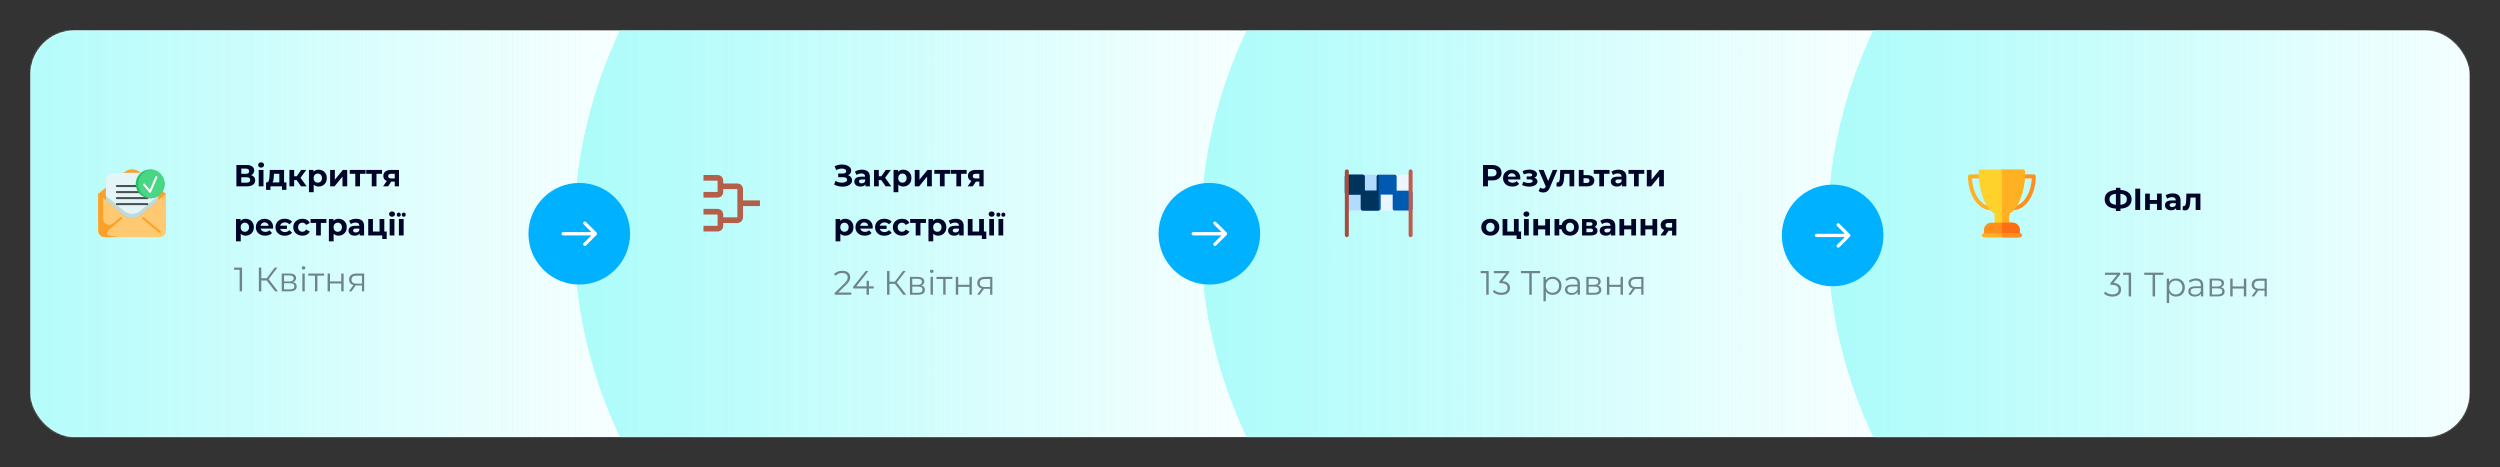 <svg width="1476" height="276" viewBox="0 0 1476 276" fill="none" xmlns="http://www.w3.org/2000/svg">
<rect x="0" y="0" width="1476" height="276" fill="#333333" stroke="none"/>
<rect x="18" y="17.999" width="1440" height="240" rx="26" fill="white"/>
<mask id="mask0" mask-type="alpha" maskUnits="userSpaceOnUse" x="18" y="17" width="1440" height="241">
<rect x="18" y="17.999" width="1440" height="240" rx="26" fill="white"/>
</mask>
<g mask="url(#mask0)">
<circle cx="248" cy="137.999" r="279" fill="url(#paint0_linear)"/>
<circle cx="248" cy="137.999" r="279" fill="url(#paint1_linear)"/>
<circle cx="248" cy="137.999" r="279" fill="url(#paint2_linear)"/>
<circle cx="618" cy="137.999" r="279" fill="url(#paint3_linear)"/>
<circle cx="618" cy="137.999" r="279" fill="url(#paint4_linear)"/>
<circle cx="618" cy="137.999" r="279" fill="url(#paint5_linear)"/>
<circle cx="988" cy="137.999" r="279" fill="url(#paint6_linear)"/>
<circle cx="988" cy="137.999" r="279" fill="url(#paint7_linear)"/>
<circle cx="988" cy="137.999" r="279" fill="url(#paint8_linear)"/>
<circle cx="1358" cy="137.999" r="279" fill="url(#paint9_linear)"/>
<circle cx="1358" cy="137.999" r="279" fill="url(#paint10_linear)"/>
<circle cx="1358" cy="137.999" r="279" fill="url(#paint11_linear)"/>
</g>
<circle cx="342" cy="137.999" r="30" fill="#00B1FF"/>
<g clip-path="url(#clip0)">
<path d="M352.214 137.309L345.965 131.059C345.583 130.678 344.965 130.678 344.584 131.059C344.202 131.441 344.202 132.059 344.584 132.44L349.166 137.023H332.476C331.937 137.023 331.5 137.46 331.5 137.999C331.5 138.538 331.937 138.976 332.476 138.976H349.166L344.584 143.558C344.203 143.939 344.203 144.557 344.584 144.939C344.775 145.129 345.025 145.225 345.274 145.225C345.524 145.225 345.774 145.129 345.965 144.939L352.214 138.69C352.595 138.308 352.595 137.69 352.214 137.309Z" fill="white"/>
</g>
<g clip-path="url(#clip1)">
<path d="M97.996 114.473V136.159C97.996 137.272 97.523 138.273 96.767 138.975C96.081 139.61 95.164 139.999 94.156 139.999H61.84C60.832 139.999 59.915 139.61 59.23 138.975C58.474 138.273 58.001 137.272 58.001 136.159V114.473H97.996Z" fill="#FEC970"/>
<path d="M97.995 114.472L82.622 101.671C79.943 99.44 76.053 99.44 73.373 101.671L58 114.472H58L62.531 118.245L73.373 127.272C76.053 129.504 79.943 129.504 82.622 127.272L93.465 118.245L97.996 114.472" fill="#FBA028"/>
<path d="M93.465 106.484V118.245L82.622 127.273C79.943 129.505 76.053 129.505 73.373 127.273L62.531 118.245V106.484C62.531 104.032 64.519 102.044 66.972 102.044H89.025C91.477 102.044 93.465 104.032 93.465 106.484Z" fill="#BFDADD"/>
<path d="M93.465 106.484V115.552L82.622 124.579C79.943 126.811 76.053 126.811 73.373 124.579L62.531 115.552V106.484C62.531 104.032 64.519 102.044 66.972 102.044H89.025C91.477 102.044 93.465 104.032 93.465 106.484Z" fill="#E4F5F7"/>
<path d="M86.976 117.57H69.019C68.681 117.57 68.407 117.295 68.407 116.957C68.407 116.62 68.681 116.345 69.019 116.345H86.976C87.314 116.345 87.588 116.62 87.588 116.957C87.588 117.295 87.314 117.57 86.976 117.57Z" fill="#4B5051"/>
<path d="M86.976 121.125H69.019C68.681 121.125 68.407 120.851 68.407 120.513C68.407 120.175 68.681 119.901 69.019 119.901H86.976C87.314 119.901 87.588 120.175 87.588 120.513C87.588 120.851 87.314 121.125 86.976 121.125Z" fill="#4B5051"/>
<path d="M86.976 110.459H69.019C68.681 110.459 68.407 110.185 68.407 109.847C68.407 109.509 68.681 109.235 69.019 109.235H86.976C87.314 109.235 87.588 109.509 87.588 109.847C87.588 110.185 87.314 110.459 86.976 110.459Z" fill="#4B5051"/>
<path d="M86.976 114.014H69.019C68.681 114.014 68.407 113.74 68.407 113.402C68.407 113.064 68.681 112.79 69.019 112.79H86.976C87.314 112.79 87.588 113.064 87.588 113.402C87.588 113.74 87.314 114.014 86.976 114.014Z" fill="#4B5051"/>
<path d="M97.179 108.57C97.179 113.281 93.36 117.1 88.65 117.1C83.939 117.1 80.12 113.281 80.12 108.57C80.12 103.859 83.939 100.04 88.65 100.04C93.36 100.04 97.179 103.859 97.179 108.57Z" fill="#26BF64"/>
<path d="M97.179 108.57C97.179 113.034 93.751 116.696 89.385 117.068C85.017 116.696 81.589 113.034 81.589 108.57C81.589 104.106 85.017 100.444 89.385 100.072C93.751 100.444 97.179 104.106 97.179 108.57Z" fill="#49D685"/>
<path d="M88.609 113.817C88.43 113.817 88.257 113.738 88.14 113.599L84.59 109.371C84.373 109.112 84.406 108.726 84.665 108.509C84.924 108.291 85.31 108.325 85.528 108.584L88.438 112.05L91.719 104.394C91.852 104.083 92.213 103.939 92.523 104.072C92.834 104.205 92.978 104.565 92.844 104.876L89.171 113.446C89.088 113.642 88.909 113.78 88.698 113.811C88.668 113.815 88.638 113.817 88.609 113.817Z" fill="white"/>
<path d="M94.268 137.507C94.13 137.507 93.991 137.461 93.876 137.365L84.115 129.238C83.855 129.022 83.82 128.635 84.036 128.376C84.252 128.116 84.638 128.081 84.898 128.297L94.66 136.424C94.92 136.641 94.955 137.026 94.739 137.286C94.618 137.432 94.443 137.507 94.268 137.507Z" fill="#FBA028"/>
<path d="M71.862 129.254L63.84 136.106C62.735 137.05 63.229 138.855 64.661 139.104C66.965 139.504 69.657 139.954 70.381 139.999H61.84C60.832 139.999 59.915 139.611 59.23 138.975C58.474 138.274 58.001 137.272 58.001 136.16V114.473H60.899V129.256C60.927 132.244 64.43 133.848 66.727 131.936L71.098 128.297C71.362 128.077 71.758 128.117 71.972 128.391C72.179 128.654 72.119 129.04 71.862 129.254Z" fill="#FBA028"/>
</g>
<path d="M148.296 103.429C149.064 103.657 149.652 104.029 150.06 104.545C150.468 105.061 150.672 105.697 150.672 106.453C150.672 107.569 150.246 108.439 149.394 109.063C148.554 109.687 147.348 109.999 145.776 109.999H139.566V97.399H145.434C146.898 97.399 148.038 97.681 148.854 98.245C149.67 98.809 150.078 99.613 150.078 100.657C150.078 101.281 149.922 101.833 149.61 102.313C149.298 102.781 148.86 103.153 148.296 103.429ZM142.464 102.619H145.182C145.818 102.619 146.298 102.493 146.622 102.241C146.946 101.977 147.108 101.593 147.108 101.089C147.108 100.597 146.94 100.219 146.604 99.955C146.28 99.691 145.806 99.559 145.182 99.559H142.464V102.619ZM145.668 107.839C147.036 107.839 147.72 107.299 147.72 106.219C147.72 105.175 147.036 104.653 145.668 104.653H142.464V107.839H145.668ZM152.744 100.315H155.552V109.999H152.744V100.315ZM154.148 98.965C153.632 98.965 153.212 98.815 152.888 98.515C152.564 98.215 152.402 97.843 152.402 97.399C152.402 96.955 152.564 96.583 152.888 96.283C153.212 95.983 153.632 95.833 154.148 95.833C154.664 95.833 155.084 95.977 155.408 96.265C155.732 96.553 155.894 96.913 155.894 97.345C155.894 97.813 155.732 98.203 155.408 98.515C155.084 98.815 154.664 98.965 154.148 98.965ZM169.1 107.695V112.087H166.49V109.999H159.686V112.087H157.076V107.695H157.472C158.072 107.683 158.486 107.329 158.714 106.633C158.942 105.937 159.086 104.947 159.146 103.663L159.272 100.315H167.714V107.695H169.1ZM161.684 103.861C161.648 104.845 161.57 105.649 161.45 106.273C161.342 106.897 161.132 107.371 160.82 107.695H164.906V102.619H161.738L161.684 103.861ZM175.134 106.327H173.676V109.999H170.868V100.315H173.676V104.077H175.188L177.816 100.315H180.804L177.42 104.959L181.038 109.999H177.726L175.134 106.327ZM188.122 100.171C189.022 100.171 189.838 100.381 190.57 100.801C191.314 101.209 191.896 101.791 192.316 102.547C192.736 103.291 192.946 104.161 192.946 105.157C192.946 106.153 192.736 107.029 192.316 107.785C191.896 108.529 191.314 109.111 190.57 109.531C189.838 109.939 189.022 110.143 188.122 110.143C186.886 110.143 185.914 109.753 185.206 108.973V113.491H182.398V100.315H185.08V101.431C185.776 100.591 186.79 100.171 188.122 100.171ZM187.636 107.839C188.356 107.839 188.944 107.599 189.4 107.119C189.868 106.627 190.102 105.973 190.102 105.157C190.102 104.341 189.868 103.693 189.4 103.213C188.944 102.721 188.356 102.475 187.636 102.475C186.916 102.475 186.322 102.721 185.854 103.213C185.398 103.693 185.17 104.341 185.17 105.157C185.17 105.973 185.398 106.627 185.854 107.119C186.322 107.599 186.916 107.839 187.636 107.839ZM194.914 100.315H197.704V106.075L202.42 100.315H204.994V109.999H202.204V104.239L197.506 109.999H194.914V100.315ZM215.83 102.619H212.554V109.999H209.764V102.619H206.488V100.315H215.83V102.619ZM225.55 102.619H222.274V109.999H219.484V102.619H216.208V100.315H225.55V102.619ZM235.563 100.315V109.999H233.061V107.227H230.991L229.155 109.999H226.167L228.381 106.831C227.709 106.567 227.193 106.189 226.833 105.697C226.485 105.193 226.311 104.587 226.311 103.879C226.311 102.739 226.719 101.863 227.535 101.251C228.363 100.627 229.497 100.315 230.937 100.315H235.563ZM230.991 102.601C230.391 102.601 229.935 102.709 229.623 102.925C229.323 103.141 229.173 103.489 229.173 103.969C229.173 104.449 229.317 104.803 229.605 105.031C229.905 105.247 230.355 105.355 230.955 105.355H233.061V102.601H230.991ZM145.056 129.171C145.956 129.171 146.772 129.381 147.504 129.801C148.248 130.209 148.83 130.791 149.25 131.547C149.67 132.291 149.88 133.161 149.88 134.157C149.88 135.153 149.67 136.029 149.25 136.785C148.83 137.529 148.248 138.111 147.504 138.531C146.772 138.939 145.956 139.143 145.056 139.143C143.82 139.143 142.848 138.753 142.14 137.973V142.491H139.332V129.315H142.014V130.431C142.71 129.591 143.724 129.171 145.056 129.171ZM144.57 136.839C145.29 136.839 145.878 136.599 146.334 136.119C146.802 135.627 147.036 134.973 147.036 134.157C147.036 133.341 146.802 132.693 146.334 132.213C145.878 131.721 145.29 131.475 144.57 131.475C143.85 131.475 143.256 131.721 142.788 132.213C142.332 132.693 142.104 133.341 142.104 134.157C142.104 134.973 142.332 135.627 142.788 136.119C143.256 136.599 143.85 136.839 144.57 136.839ZM161.262 134.193C161.262 134.229 161.244 134.481 161.208 134.949H153.882C154.014 135.549 154.326 136.023 154.818 136.371C155.31 136.719 155.922 136.893 156.654 136.893C157.158 136.893 157.602 136.821 157.986 136.677C158.382 136.521 158.748 136.281 159.084 135.957L160.578 137.577C159.666 138.621 158.334 139.143 156.582 139.143C155.49 139.143 154.524 138.933 153.684 138.513C152.844 138.081 152.196 137.487 151.74 136.731C151.284 135.975 151.056 135.117 151.056 134.157C151.056 133.209 151.278 132.357 151.722 131.601C152.178 130.833 152.796 130.239 153.576 129.819C154.368 129.387 155.25 129.171 156.222 129.171C157.17 129.171 158.028 129.375 158.796 129.783C159.564 130.191 160.164 130.779 160.596 131.547C161.04 132.303 161.262 133.185 161.262 134.193ZM156.24 131.295C155.604 131.295 155.07 131.475 154.638 131.835C154.206 132.195 153.942 132.687 153.846 133.311H158.616C158.52 132.699 158.256 132.213 157.824 131.853C157.392 131.481 156.864 131.295 156.24 131.295ZM168.076 139.179C167.032 139.179 166.096 138.969 165.268 138.549C164.452 138.117 163.81 137.517 163.342 136.749C162.874 135.981 162.64 135.117 162.64 134.157C162.64 133.197 162.874 132.333 163.342 131.565C163.81 130.797 164.452 130.203 165.268 129.783C166.096 129.351 167.032 129.135 168.076 129.135C169 129.135 169.834 129.291 170.578 129.603C171.334 129.903 171.958 130.341 172.45 130.917L170.848 132.429C170.116 131.673 169.228 131.295 168.184 131.295C167.488 131.295 166.888 131.469 166.384 131.817C165.88 132.165 165.538 132.639 165.358 133.239H169.426V135.165H165.394C165.586 135.741 165.928 136.197 166.42 136.533C166.912 136.869 167.5 137.037 168.184 137.037C169.216 137.037 170.104 136.653 170.848 135.885L172.45 137.379C171.958 137.967 171.334 138.417 170.578 138.729C169.834 139.029 169 139.179 168.076 139.179ZM178.552 139.143C177.52 139.143 176.59 138.933 175.762 138.513C174.946 138.081 174.304 137.487 173.836 136.731C173.38 135.975 173.152 135.117 173.152 134.157C173.152 133.197 173.38 132.339 173.836 131.583C174.304 130.827 174.946 130.239 175.762 129.819C176.59 129.387 177.52 129.171 178.552 129.171C179.572 129.171 180.46 129.387 181.216 129.819C181.984 130.239 182.542 130.845 182.89 131.637L180.712 132.807C180.208 131.919 179.482 131.475 178.534 131.475C177.802 131.475 177.196 131.715 176.716 132.195C176.236 132.675 175.996 133.329 175.996 134.157C175.996 134.985 176.236 135.639 176.716 136.119C177.196 136.599 177.802 136.839 178.534 136.839C179.494 136.839 180.22 136.395 180.712 135.507L182.89 136.695C182.542 137.463 181.984 138.063 181.216 138.495C180.46 138.927 179.572 139.143 178.552 139.143ZM192.697 131.619H189.421V138.999H186.631V131.619H183.355V129.315H192.697V131.619ZM199.9 129.171C200.8 129.171 201.616 129.381 202.348 129.801C203.092 130.209 203.674 130.791 204.094 131.547C204.514 132.291 204.724 133.161 204.724 134.157C204.724 135.153 204.514 136.029 204.094 136.785C203.674 137.529 203.092 138.111 202.348 138.531C201.616 138.939 200.8 139.143 199.9 139.143C198.664 139.143 197.692 138.753 196.984 137.973V142.491H194.176V129.315H196.858V130.431C197.554 129.591 198.568 129.171 199.9 129.171ZM199.414 136.839C200.134 136.839 200.722 136.599 201.178 136.119C201.646 135.627 201.88 134.973 201.88 134.157C201.88 133.341 201.646 132.693 201.178 132.213C200.722 131.721 200.134 131.475 199.414 131.475C198.694 131.475 198.1 131.721 197.632 132.213C197.176 132.693 196.948 133.341 196.948 134.157C196.948 134.973 197.176 135.627 197.632 136.119C198.1 136.599 198.694 136.839 199.414 136.839ZM210.296 129.171C211.796 129.171 212.948 129.531 213.752 130.251C214.556 130.959 214.958 132.033 214.958 133.473V138.999H212.33V137.793C211.802 138.693 210.818 139.143 209.378 139.143C208.634 139.143 207.986 139.017 207.434 138.765C206.894 138.513 206.48 138.165 206.192 137.721C205.904 137.277 205.76 136.773 205.76 136.209C205.76 135.309 206.096 134.601 206.768 134.085C207.452 133.569 208.502 133.311 209.918 133.311H212.15C212.15 132.699 211.964 132.231 211.592 131.907C211.22 131.571 210.662 131.403 209.918 131.403C209.402 131.403 208.892 131.487 208.388 131.655C207.896 131.811 207.476 132.027 207.128 132.303L206.12 130.341C206.648 129.969 207.278 129.681 208.01 129.477C208.754 129.273 209.516 129.171 210.296 129.171ZM210.08 137.253C210.56 137.253 210.986 137.145 211.358 136.929C211.73 136.701 211.994 136.371 212.15 135.939V134.949H210.224C209.072 134.949 208.496 135.327 208.496 136.083C208.496 136.443 208.634 136.731 208.91 136.947C209.198 137.151 209.588 137.253 210.08 137.253ZM228.305 136.695V141.123H225.695V138.999H217.397V129.315H220.187V136.695H224.093V129.315H226.901V136.695H228.305ZM230.053 129.315H232.861V138.999H230.053V129.315ZM231.457 127.965C230.941 127.965 230.521 127.815 230.197 127.515C229.873 127.215 229.711 126.843 229.711 126.399C229.711 125.955 229.873 125.583 230.197 125.283C230.521 124.983 230.941 124.833 231.457 124.833C231.973 124.833 232.393 124.977 232.717 125.265C233.041 125.553 233.203 125.913 233.203 126.345C233.203 126.813 233.041 127.203 232.717 127.515C232.393 127.815 231.973 127.965 231.457 127.965ZM235.501 129.315H238.309V138.999H235.501V129.315ZM235.429 127.965C235.093 127.965 234.811 127.851 234.583 127.623C234.367 127.395 234.259 127.101 234.259 126.741C234.259 126.381 234.367 126.087 234.583 125.859C234.811 125.631 235.093 125.517 235.429 125.517C235.765 125.517 236.047 125.631 236.275 125.859C236.503 126.087 236.617 126.381 236.617 126.741C236.617 127.101 236.503 127.395 236.275 127.623C236.047 127.851 235.765 127.965 235.429 127.965ZM238.381 127.965C238.045 127.965 237.763 127.851 237.535 127.623C237.307 127.395 237.193 127.101 237.193 126.741C237.193 126.381 237.307 126.087 237.535 125.859C237.763 125.631 238.045 125.517 238.381 125.517C238.717 125.517 238.993 125.631 239.209 125.859C239.437 126.087 239.551 126.381 239.551 126.741C239.551 127.101 239.437 127.395 239.209 127.623C238.993 127.851 238.717 127.965 238.381 127.965Z" fill="#000428"/>
<path d="M142.92 157.999V171.999H141.48V159.279H138.18V157.999H142.92ZM157.461 165.579H154.261V171.999H152.821V157.999H154.261V164.279H157.461L162.201 157.999H163.801L158.601 164.799L164.101 171.999H162.401L157.461 165.579ZM173.029 166.559C174.455 166.892 175.169 167.752 175.169 169.139C175.169 170.059 174.829 170.766 174.149 171.259C173.469 171.752 172.455 171.999 171.109 171.999H166.329V161.479H170.969C172.169 161.479 173.109 161.712 173.789 162.179C174.469 162.646 174.809 163.312 174.809 164.179C174.809 164.752 174.649 165.246 174.329 165.659C174.022 166.059 173.589 166.359 173.029 166.559ZM167.709 166.159H170.869C171.682 166.159 172.302 166.006 172.729 165.699C173.169 165.392 173.389 164.946 173.389 164.359C173.389 163.772 173.169 163.332 172.729 163.039C172.302 162.746 171.682 162.599 170.869 162.599H167.709V166.159ZM171.049 170.879C171.955 170.879 172.635 170.732 173.089 170.439C173.542 170.146 173.769 169.686 173.769 169.059C173.769 168.432 173.562 167.972 173.149 167.679C172.735 167.372 172.082 167.219 171.189 167.219H167.709V170.879H171.049ZM178.497 161.479H179.917V171.999H178.497V161.479ZM179.217 159.179C178.923 159.179 178.677 159.079 178.477 158.879C178.277 158.679 178.177 158.439 178.177 158.159C178.177 157.892 178.277 157.659 178.477 157.459C178.677 157.259 178.923 157.159 179.217 157.159C179.51 157.159 179.757 157.259 179.957 157.459C180.157 157.646 180.257 157.872 180.257 158.139C180.257 158.432 180.157 158.679 179.957 158.879C179.757 159.079 179.51 159.179 179.217 159.179ZM191.365 162.739H187.385V171.999H185.965V162.739H181.985V161.479H191.365V162.739ZM193.418 161.479H194.838V166.139H201.458V161.479H202.878V171.999H201.458V167.359H194.838V171.999H193.418V161.479ZM214.995 161.479V171.999H213.695V168.519H210.395H209.995L207.555 171.999H206.015L208.635 168.319C207.821 168.092 207.195 167.706 206.755 167.159C206.315 166.612 206.095 165.919 206.095 165.079C206.095 163.906 206.495 163.012 207.295 162.399C208.095 161.786 209.188 161.479 210.575 161.479H214.995ZM207.535 165.119C207.535 166.679 208.528 167.459 210.515 167.459H213.695V162.739H210.615C208.561 162.739 207.535 163.532 207.535 165.119Z" fill="#6F838D"/>
<path d="M500.73 103.43C501.462 103.682 502.032 104.078 502.44 104.618C502.86 105.146 503.07 105.764 503.07 106.472C503.07 107.24 502.818 107.906 502.314 108.47C501.81 109.034 501.126 109.466 500.262 109.766C499.41 110.066 498.474 110.216 497.454 110.216C496.59 110.216 495.726 110.108 494.862 109.892C494.01 109.676 493.2 109.346 492.432 108.902L493.332 106.814C493.884 107.15 494.49 107.408 495.15 107.588C495.822 107.756 496.476 107.84 497.112 107.84C497.976 107.84 498.69 107.684 499.254 107.372C499.83 107.06 500.118 106.622 500.118 106.058C500.118 105.59 499.92 105.236 499.524 104.996C499.14 104.756 498.612 104.636 497.94 104.636H494.862V102.44H497.724C498.312 102.44 498.768 102.32 499.092 102.08C499.428 101.84 499.596 101.51 499.596 101.09C499.596 100.598 499.356 100.214 498.876 99.938C498.408 99.662 497.802 99.524 497.058 99.524C496.506 99.524 495.936 99.602 495.348 99.758C494.76 99.902 494.202 100.124 493.674 100.424L492.792 98.156C494.124 97.472 495.564 97.13 497.112 97.13C498.096 97.13 499.002 97.274 499.83 97.562C500.658 97.85 501.318 98.27 501.81 98.822C502.302 99.374 502.548 100.016 502.548 100.748C502.548 101.348 502.386 101.882 502.062 102.35C501.738 102.818 501.294 103.178 500.73 103.43ZM508.925 100.172C510.425 100.172 511.577 100.532 512.381 101.252C513.185 101.96 513.587 103.034 513.587 104.474V110H510.959V108.794C510.431 109.694 509.447 110.144 508.007 110.144C507.263 110.144 506.615 110.018 506.062 109.766C505.523 109.514 505.109 109.166 504.821 108.722C504.533 108.278 504.389 107.774 504.389 107.21C504.389 106.31 504.725 105.602 505.397 105.086C506.081 104.57 507.131 104.312 508.547 104.312H510.779C510.779 103.7 510.593 103.232 510.221 102.908C509.849 102.572 509.291 102.404 508.547 102.404C508.031 102.404 507.521 102.488 507.017 102.656C506.525 102.812 506.105 103.028 505.757 103.304L504.749 101.342C505.277 100.97 505.907 100.682 506.639 100.478C507.383 100.274 508.145 100.172 508.925 100.172ZM508.709 108.254C509.189 108.254 509.615 108.146 509.987 107.93C510.359 107.702 510.623 107.372 510.779 106.94V105.95H508.853C507.701 105.95 507.125 106.328 507.125 107.084C507.125 107.444 507.263 107.732 507.539 107.948C507.827 108.152 508.217 108.254 508.709 108.254ZM520.292 106.328H518.834V110H516.026V100.316H518.834V104.078H520.346L522.974 100.316H525.962L522.578 104.96L526.196 110H522.884L520.292 106.328ZM533.281 100.172C534.181 100.172 534.997 100.382 535.729 100.802C536.473 101.21 537.055 101.792 537.475 102.548C537.895 103.292 538.105 104.162 538.105 105.158C538.105 106.154 537.895 107.03 537.475 107.786C537.055 108.53 536.473 109.112 535.729 109.532C534.997 109.94 534.181 110.144 533.281 110.144C532.045 110.144 531.073 109.754 530.365 108.974V113.492H527.557V100.316H530.239V101.432C530.935 100.592 531.949 100.172 533.281 100.172ZM532.795 107.84C533.515 107.84 534.103 107.6 534.559 107.12C535.027 106.628 535.261 105.974 535.261 105.158C535.261 104.342 535.027 103.694 534.559 103.214C534.103 102.722 533.515 102.476 532.795 102.476C532.075 102.476 531.481 102.722 531.013 103.214C530.557 103.694 530.329 104.342 530.329 105.158C530.329 105.974 530.557 106.628 531.013 107.12C531.481 107.6 532.075 107.84 532.795 107.84ZM540.073 100.316H542.863V106.076L547.579 100.316H550.153V110H547.363V104.24L542.665 110H540.073V100.316ZM560.988 102.62H557.712V110H554.922V102.62H551.646V100.316H560.988V102.62ZM570.709 102.62H567.433V110H564.643V102.62H561.367V100.316H570.709V102.62ZM580.722 100.316V110H578.22V107.228H576.15L574.314 110H571.326L573.54 106.832C572.868 106.568 572.352 106.19 571.992 105.698C571.644 105.194 571.47 104.588 571.47 103.88C571.47 102.74 571.878 101.864 572.694 101.252C573.522 100.628 574.656 100.316 576.096 100.316H580.722ZM576.15 102.602C575.55 102.602 575.094 102.71 574.782 102.926C574.482 103.142 574.332 103.49 574.332 103.97C574.332 104.45 574.476 104.804 574.764 105.032C575.064 105.248 575.514 105.356 576.114 105.356H578.22V102.602H576.15ZM499.056 129.172C499.956 129.172 500.772 129.382 501.504 129.802C502.248 130.21 502.83 130.792 503.25 131.548C503.67 132.292 503.88 133.162 503.88 134.158C503.88 135.154 503.67 136.03 503.25 136.786C502.83 137.53 502.248 138.112 501.504 138.532C500.772 138.94 499.956 139.144 499.056 139.144C497.82 139.144 496.848 138.754 496.14 137.974V142.492H493.332V129.316H496.014V130.432C496.71 129.592 497.724 129.172 499.056 129.172ZM498.57 136.84C499.29 136.84 499.878 136.6 500.334 136.12C500.802 135.628 501.036 134.974 501.036 134.158C501.036 133.342 500.802 132.694 500.334 132.214C499.878 131.722 499.29 131.476 498.57 131.476C497.85 131.476 497.256 131.722 496.788 132.214C496.332 132.694 496.104 133.342 496.104 134.158C496.104 134.974 496.332 135.628 496.788 136.12C497.256 136.6 497.85 136.84 498.57 136.84ZM515.262 134.194C515.262 134.23 515.244 134.482 515.208 134.95H507.882C508.014 135.55 508.326 136.024 508.818 136.372C509.31 136.72 509.922 136.894 510.654 136.894C511.158 136.894 511.602 136.822 511.986 136.678C512.382 136.522 512.748 136.282 513.084 135.958L514.578 137.578C513.666 138.622 512.334 139.144 510.582 139.144C509.49 139.144 508.524 138.934 507.684 138.514C506.844 138.082 506.196 137.488 505.74 136.732C505.284 135.976 505.056 135.118 505.056 134.158C505.056 133.21 505.278 132.358 505.722 131.602C506.178 130.834 506.796 130.24 507.576 129.82C508.368 129.388 509.25 129.172 510.222 129.172C511.17 129.172 512.028 129.376 512.796 129.784C513.564 130.192 514.164 130.78 514.596 131.548C515.04 132.304 515.262 133.186 515.262 134.194ZM510.24 131.296C509.604 131.296 509.07 131.476 508.638 131.836C508.206 132.196 507.942 132.688 507.846 133.312H512.616C512.52 132.7 512.256 132.214 511.824 131.854C511.392 131.482 510.864 131.296 510.24 131.296ZM522.076 139.18C521.032 139.18 520.096 138.97 519.268 138.55C518.452 138.118 517.81 137.518 517.342 136.75C516.874 135.982 516.64 135.118 516.64 134.158C516.64 133.198 516.874 132.334 517.342 131.566C517.81 130.798 518.452 130.204 519.268 129.784C520.096 129.352 521.032 129.136 522.076 129.136C523 129.136 523.834 129.292 524.578 129.604C525.334 129.904 525.958 130.342 526.45 130.918L524.848 132.43C524.116 131.674 523.228 131.296 522.184 131.296C521.488 131.296 520.888 131.47 520.384 131.818C519.88 132.166 519.538 132.64 519.358 133.24H523.426V135.166H519.394C519.586 135.742 519.928 136.198 520.42 136.534C520.912 136.87 521.5 137.038 522.184 137.038C523.216 137.038 524.104 136.654 524.848 135.886L526.45 137.38C525.958 137.968 525.334 138.418 524.578 138.73C523.834 139.03 523 139.18 522.076 139.18ZM532.552 139.144C531.52 139.144 530.59 138.934 529.762 138.514C528.946 138.082 528.304 137.488 527.836 136.732C527.38 135.976 527.152 135.118 527.152 134.158C527.152 133.198 527.38 132.34 527.836 131.584C528.304 130.828 528.946 130.24 529.762 129.82C530.59 129.388 531.52 129.172 532.552 129.172C533.572 129.172 534.46 129.388 535.216 129.82C535.984 130.24 536.542 130.846 536.89 131.638L534.712 132.808C534.208 131.92 533.482 131.476 532.534 131.476C531.802 131.476 531.196 131.716 530.716 132.196C530.236 132.676 529.996 133.33 529.996 134.158C529.996 134.986 530.236 135.64 530.716 136.12C531.196 136.6 531.802 136.84 532.534 136.84C533.494 136.84 534.22 136.396 534.712 135.508L536.89 136.696C536.542 137.464 535.984 138.064 535.216 138.496C534.46 138.928 533.572 139.144 532.552 139.144ZM546.697 131.62H543.421V139H540.631V131.62H537.355V129.316H546.697V131.62ZM553.9 129.172C554.8 129.172 555.616 129.382 556.348 129.802C557.092 130.21 557.674 130.792 558.094 131.548C558.514 132.292 558.724 133.162 558.724 134.158C558.724 135.154 558.514 136.03 558.094 136.786C557.674 137.53 557.092 138.112 556.348 138.532C555.616 138.94 554.8 139.144 553.9 139.144C552.664 139.144 551.692 138.754 550.984 137.974V142.492H548.176V129.316H550.858V130.432C551.554 129.592 552.568 129.172 553.9 129.172ZM553.414 136.84C554.134 136.84 554.722 136.6 555.178 136.12C555.646 135.628 555.88 134.974 555.88 134.158C555.88 133.342 555.646 132.694 555.178 132.214C554.722 131.722 554.134 131.476 553.414 131.476C552.694 131.476 552.1 131.722 551.632 132.214C551.176 132.694 550.948 133.342 550.948 134.158C550.948 134.974 551.176 135.628 551.632 136.12C552.1 136.6 552.694 136.84 553.414 136.84ZM564.296 129.172C565.796 129.172 566.948 129.532 567.752 130.252C568.556 130.96 568.958 132.034 568.958 133.474V139H566.33V137.794C565.802 138.694 564.818 139.144 563.378 139.144C562.634 139.144 561.986 139.018 561.434 138.766C560.894 138.514 560.48 138.166 560.192 137.722C559.904 137.278 559.76 136.774 559.76 136.21C559.76 135.31 560.096 134.602 560.768 134.086C561.452 133.57 562.502 133.312 563.918 133.312H566.15C566.15 132.7 565.964 132.232 565.592 131.908C565.22 131.572 564.662 131.404 563.918 131.404C563.402 131.404 562.892 131.488 562.388 131.656C561.896 131.812 561.476 132.028 561.128 132.304L560.12 130.342C560.648 129.97 561.278 129.682 562.01 129.478C562.754 129.274 563.516 129.172 564.296 129.172ZM564.08 137.254C564.56 137.254 564.986 137.146 565.358 136.93C565.73 136.702 565.994 136.372 566.15 135.94V134.95H564.224C563.072 134.95 562.496 135.328 562.496 136.084C562.496 136.444 562.634 136.732 562.91 136.948C563.198 137.152 563.588 137.254 564.08 137.254ZM582.305 136.696V141.124H579.695V139H571.397V129.316H574.187V136.696H578.093V129.316H580.901V136.696H582.305ZM584.053 129.316H586.861V139H584.053V129.316ZM585.457 127.966C584.941 127.966 584.521 127.816 584.197 127.516C583.873 127.216 583.711 126.844 583.711 126.4C583.711 125.956 583.873 125.584 584.197 125.284C584.521 124.984 584.941 124.834 585.457 124.834C585.973 124.834 586.393 124.978 586.717 125.266C587.041 125.554 587.203 125.914 587.203 126.346C587.203 126.814 587.041 127.204 586.717 127.516C586.393 127.816 585.973 127.966 585.457 127.966ZM589.501 129.316H592.309V139H589.501V129.316ZM589.429 127.966C589.093 127.966 588.811 127.852 588.583 127.624C588.367 127.396 588.259 127.102 588.259 126.742C588.259 126.382 588.367 126.088 588.583 125.86C588.811 125.632 589.093 125.518 589.429 125.518C589.765 125.518 590.047 125.632 590.275 125.86C590.503 126.088 590.617 126.382 590.617 126.742C590.617 127.102 590.503 127.396 590.275 127.624C590.047 127.852 589.765 127.966 589.429 127.966ZM592.381 127.966C592.045 127.966 591.763 127.852 591.535 127.624C591.307 127.396 591.193 127.102 591.193 126.742C591.193 126.382 591.307 126.088 591.535 125.86C591.763 125.632 592.045 125.518 592.381 125.518C592.717 125.518 592.993 125.632 593.209 125.86C593.437 126.088 593.551 126.382 593.551 126.742C593.551 127.102 593.437 127.396 593.209 127.624C592.993 127.852 592.717 127.966 592.381 127.966Z" fill="#000428"/>
<path d="M502.6 172.719V173.999H492.78V172.979L498.6 167.279C499.333 166.559 499.827 165.939 500.08 165.419C500.347 164.886 500.48 164.352 500.48 163.819C500.48 162.992 500.193 162.352 499.62 161.899C499.06 161.432 498.253 161.199 497.2 161.199C495.56 161.199 494.287 161.719 493.38 162.759L492.36 161.879C492.907 161.239 493.6 160.746 494.44 160.399C495.293 160.052 496.253 159.879 497.32 159.879C498.747 159.879 499.873 160.219 500.7 160.899C501.54 161.566 501.96 162.486 501.96 163.659C501.96 164.379 501.8 165.072 501.48 165.739C501.16 166.406 500.553 167.172 499.66 168.039L494.9 172.719H502.6ZM515.838 170.319H513.038V173.999H511.598V170.319H503.698V169.279L511.118 159.999H512.718L505.558 169.039H511.638V165.799H513.038V169.039H515.838V170.319ZM528.355 167.579H525.155V173.999H523.715V159.999H525.155V166.279H528.355L533.095 159.999H534.695L529.495 166.799L534.995 173.999H533.295L528.355 167.579ZM543.923 168.559C545.35 168.892 546.063 169.752 546.063 171.139C546.063 172.059 545.723 172.766 545.043 173.259C544.363 173.752 543.35 173.999 542.003 173.999H537.223V163.479H541.863C543.063 163.479 544.003 163.712 544.683 164.179C545.363 164.646 545.703 165.312 545.703 166.179C545.703 166.752 545.543 167.246 545.223 167.659C544.916 168.059 544.483 168.359 543.923 168.559ZM538.603 168.159H541.763C542.576 168.159 543.196 168.006 543.623 167.699C544.063 167.392 544.283 166.946 544.283 166.359C544.283 165.772 544.063 165.332 543.623 165.039C543.196 164.746 542.576 164.599 541.763 164.599H538.603V168.159ZM541.943 172.879C542.85 172.879 543.53 172.732 543.983 172.439C544.436 172.146 544.663 171.686 544.663 171.059C544.663 170.432 544.456 169.972 544.043 169.679C543.63 169.372 542.976 169.219 542.083 169.219H538.603V172.879H541.943ZM549.391 163.479H550.811V173.999H549.391V163.479ZM550.111 161.179C549.818 161.179 549.571 161.079 549.371 160.879C549.171 160.679 549.071 160.439 549.071 160.159C549.071 159.892 549.171 159.659 549.371 159.459C549.571 159.259 549.818 159.159 550.111 159.159C550.404 159.159 550.651 159.259 550.851 159.459C551.051 159.646 551.151 159.872 551.151 160.139C551.151 160.432 551.051 160.679 550.851 160.879C550.651 161.079 550.404 161.179 550.111 161.179ZM562.26 164.739H558.28V173.999H556.86V164.739H552.88V163.479H562.26V164.739ZM564.313 163.479H565.733V168.139H572.353V163.479H573.773V173.999H572.353V169.359H565.733V173.999H564.313V163.479ZM585.889 163.479V173.999H584.589V170.519H581.289H580.889L578.449 173.999H576.909L579.529 170.319C578.716 170.092 578.089 169.706 577.649 169.159C577.209 168.612 576.989 167.919 576.989 167.079C576.989 165.906 577.389 165.012 578.189 164.399C578.989 163.786 580.082 163.479 581.469 163.479H585.889ZM578.429 167.119C578.429 168.679 579.422 169.459 581.409 169.459H584.589V164.739H581.509C579.456 164.739 578.429 165.532 578.429 167.119Z" fill="#6F838D"/>
<path d="M415.333 103.332V106.666H423.667V113.332H415.333V116.666H423.667C425.517 116.666 427 115.182 427 113.332V111.666H435.333V128.332H427V126.666C427 124.816 425.517 123.332 423.667 123.332H415.333V126.666H423.667V133.332H415.333V136.666H423.667C425.517 136.666 427 135.182 427 133.332V131.666H435.333C437.183 131.666 438.667 130.182 438.667 128.332V121.666H448.667V118.332H438.667V111.666C438.667 109.816 437.183 108.332 435.333 108.332H427V106.666C427 104.816 425.517 103.332 423.667 103.332H415.333Z" fill="#B45F4A"/>
<circle cx="714" cy="137.999" r="30" fill="#00B1FF"/>
<g clip-path="url(#clip2)">
<path d="M724.214 137.309L717.965 131.059C717.583 130.678 716.965 130.678 716.584 131.059C716.202 131.441 716.202 132.059 716.584 132.44L721.166 137.023H704.476C703.937 137.023 703.5 137.46 703.5 137.999C703.5 138.538 703.937 138.976 704.476 138.976H721.166L716.584 143.558C716.203 143.939 716.203 144.557 716.584 144.939C716.775 145.129 717.025 145.225 717.274 145.225C717.524 145.225 717.774 145.129 717.965 144.939L724.214 138.69C724.595 138.308 724.595 137.69 724.214 137.309Z" fill="white"/>
</g>
<path d="M881.02 97.4C882.136 97.4 883.102 97.586 883.918 97.958C884.746 98.33 885.382 98.858 885.826 99.542C886.27 100.226 886.492 101.036 886.492 101.972C886.492 102.896 886.27 103.706 885.826 104.402C885.382 105.086 884.746 105.614 883.918 105.986C883.102 106.346 882.136 106.526 881.02 106.526H878.482V110H875.566V97.4H881.02ZM880.858 104.15C881.734 104.15 882.4 103.964 882.856 103.592C883.312 103.208 883.54 102.668 883.54 101.972C883.54 101.264 883.312 100.724 882.856 100.352C882.4 99.968 881.734 99.776 880.858 99.776H878.482V104.15H880.858ZM897.596 105.194C897.596 105.23 897.578 105.482 897.542 105.95H890.216C890.348 106.55 890.66 107.024 891.152 107.372C891.644 107.72 892.256 107.894 892.988 107.894C893.492 107.894 893.936 107.822 894.32 107.678C894.716 107.522 895.082 107.282 895.418 106.958L896.912 108.578C896 109.622 894.668 110.144 892.916 110.144C891.824 110.144 890.858 109.934 890.018 109.514C889.178 109.082 888.53 108.488 888.074 107.732C887.618 106.976 887.39 106.118 887.39 105.158C887.39 104.21 887.612 103.358 888.056 102.602C888.512 101.834 889.13 101.24 889.91 100.82C890.702 100.388 891.584 100.172 892.556 100.172C893.504 100.172 894.362 100.376 895.13 100.784C895.898 101.192 896.498 101.78 896.93 102.548C897.374 103.304 897.596 104.186 897.596 105.194ZM892.574 102.296C891.938 102.296 891.404 102.476 890.972 102.836C890.54 103.196 890.276 103.688 890.18 104.312H894.95C894.854 103.7 894.59 103.214 894.158 102.854C893.726 102.482 893.198 102.296 892.574 102.296ZM905.907 104.96C906.483 105.14 906.927 105.416 907.239 105.788C907.563 106.16 907.725 106.604 907.725 107.12C907.725 107.732 907.515 108.272 907.095 108.74C906.675 109.196 906.099 109.55 905.367 109.802C904.635 110.054 903.807 110.18 902.883 110.18C902.127 110.18 901.383 110.102 900.651 109.946C899.919 109.79 899.241 109.556 898.617 109.244L899.373 107.282C900.393 107.774 901.521 108.02 902.757 108.02C903.417 108.02 903.933 107.924 904.305 107.732C904.689 107.528 904.881 107.246 904.881 106.886C904.881 106.574 904.749 106.34 904.485 106.184C904.221 106.016 903.837 105.932 903.333 105.932H901.353V104.186H903.081C903.573 104.186 903.951 104.108 904.215 103.952C904.479 103.796 904.611 103.568 904.611 103.268C904.611 102.956 904.443 102.716 904.107 102.548C903.783 102.38 903.315 102.296 902.703 102.296C901.767 102.296 900.747 102.518 899.643 102.962L898.959 101.018C900.303 100.43 901.611 100.136 902.883 100.136C903.759 100.136 904.539 100.244 905.223 100.46C905.919 100.676 906.465 100.994 906.861 101.414C907.257 101.822 907.455 102.302 907.455 102.854C907.455 103.31 907.317 103.724 907.041 104.096C906.765 104.456 906.387 104.744 905.907 104.96ZM919.47 100.316L915.096 110.594C914.652 111.71 914.1 112.496 913.44 112.952C912.792 113.408 912.006 113.636 911.082 113.636C910.578 113.636 910.08 113.558 909.588 113.402C909.096 113.246 908.694 113.03 908.382 112.754L909.408 110.756C909.624 110.948 909.87 111.098 910.146 111.206C910.434 111.314 910.716 111.368 910.992 111.368C911.376 111.368 911.688 111.272 911.928 111.08C912.168 110.9 912.384 110.594 912.576 110.162L912.612 110.072L908.418 100.316H911.316L914.034 106.886L916.77 100.316H919.47ZM929.427 100.316V110H926.619V102.62H923.559L923.469 104.33C923.421 105.602 923.301 106.658 923.109 107.498C922.917 108.338 922.605 108.998 922.173 109.478C921.741 109.958 921.141 110.198 920.373 110.198C919.965 110.198 919.479 110.126 918.915 109.982L919.059 107.678C919.251 107.702 919.389 107.714 919.473 107.714C919.893 107.714 920.205 107.564 920.409 107.264C920.625 106.952 920.769 106.562 920.841 106.094C920.913 105.614 920.967 104.984 921.003 104.204L921.147 100.316H929.427ZM937.365 103.412C938.625 103.424 939.591 103.712 940.263 104.276C940.935 104.828 941.271 105.614 941.271 106.634C941.271 107.702 940.893 108.536 940.137 109.136C939.393 109.724 938.343 110.018 936.987 110.018L932.127 110V100.316H934.917V103.412H937.365ZM936.735 108.02C937.275 108.032 937.689 107.918 937.977 107.678C938.265 107.438 938.409 107.078 938.409 106.598C938.409 106.13 938.265 105.788 937.977 105.572C937.701 105.356 937.287 105.242 936.735 105.23L934.917 105.212V108.02H936.735ZM950.283 102.62H947.007V110H944.217V102.62H940.941V100.316H950.283V102.62ZM955.542 100.172C957.042 100.172 958.194 100.532 958.998 101.252C959.802 101.96 960.204 103.034 960.204 104.474V110H957.576V108.794C957.048 109.694 956.064 110.144 954.624 110.144C953.88 110.144 953.232 110.018 952.68 109.766C952.14 109.514 951.726 109.166 951.438 108.722C951.15 108.278 951.006 107.774 951.006 107.21C951.006 106.31 951.342 105.602 952.014 105.086C952.698 104.57 953.748 104.312 955.164 104.312H957.396C957.396 103.7 957.21 103.232 956.838 102.908C956.466 102.572 955.908 102.404 955.164 102.404C954.648 102.404 954.138 102.488 953.634 102.656C953.142 102.812 952.722 103.028 952.374 103.304L951.366 101.342C951.894 100.97 952.524 100.682 953.256 100.478C954 100.274 954.762 100.172 955.542 100.172ZM955.326 108.254C955.806 108.254 956.232 108.146 956.604 107.93C956.976 107.702 957.24 107.372 957.396 106.94V105.95H955.47C954.318 105.95 953.742 106.328 953.742 107.084C953.742 107.444 953.88 107.732 954.156 107.948C954.444 108.152 954.834 108.254 955.326 108.254ZM970.779 102.62H967.503V110H964.713V102.62H961.437V100.316H970.779V102.62ZM972.276 100.316H975.066V106.076L979.782 100.316H982.356V110H979.566V104.24L974.868 110H972.276V100.316ZM879.886 139.144C878.866 139.144 877.948 138.934 877.132 138.514C876.328 138.082 875.698 137.488 875.242 136.732C874.786 135.976 874.558 135.118 874.558 134.158C874.558 133.198 874.786 132.34 875.242 131.584C875.698 130.828 876.328 130.24 877.132 129.82C877.948 129.388 878.866 129.172 879.886 129.172C880.906 129.172 881.818 129.388 882.622 129.82C883.426 130.24 884.056 130.828 884.512 131.584C884.968 132.34 885.196 133.198 885.196 134.158C885.196 135.118 884.968 135.976 884.512 136.732C884.056 137.488 883.426 138.082 882.622 138.514C881.818 138.934 880.906 139.144 879.886 139.144ZM879.886 136.84C880.606 136.84 881.194 136.6 881.65 136.12C882.118 135.628 882.352 134.974 882.352 134.158C882.352 133.342 882.118 132.694 881.65 132.214C881.194 131.722 880.606 131.476 879.886 131.476C879.166 131.476 878.572 131.722 878.104 132.214C877.636 132.694 877.402 133.342 877.402 134.158C877.402 134.974 877.636 135.628 878.104 136.12C878.572 136.6 879.166 136.84 879.886 136.84ZM898.035 136.696V141.124H895.425V139H887.127V129.316H889.917V136.696H893.823V129.316H896.631V136.696H898.035ZM899.783 129.316H902.591V139H899.783V129.316ZM901.187 127.966C900.671 127.966 900.251 127.816 899.927 127.516C899.603 127.216 899.441 126.844 899.441 126.4C899.441 125.956 899.603 125.584 899.927 125.284C900.251 124.984 900.671 124.834 901.187 124.834C901.703 124.834 902.123 124.978 902.447 125.266C902.771 125.554 902.933 125.914 902.933 126.346C902.933 126.814 902.771 127.204 902.447 127.516C902.123 127.816 901.703 127.966 901.187 127.966ZM905.286 129.316H908.076V133.096H912.288V129.316H915.096V139H912.288V135.382H908.076V139H905.286V129.316ZM926.946 129.172C927.93 129.172 928.812 129.388 929.592 129.82C930.372 130.24 930.984 130.828 931.428 131.584C931.872 132.34 932.094 133.198 932.094 134.158C932.094 135.118 931.872 135.976 931.428 136.732C930.984 137.488 930.372 138.082 929.592 138.514C928.812 138.934 927.93 139.144 926.946 139.144C926.094 139.144 925.314 138.988 924.606 138.676C923.898 138.352 923.31 137.902 922.842 137.326C922.374 136.738 922.062 136.066 921.906 135.31H920.574V139H917.784V129.316H920.574V132.88H921.924C922.2 131.752 922.788 130.852 923.688 130.18C924.588 129.508 925.674 129.172 926.946 129.172ZM926.946 136.84C927.63 136.84 928.194 136.6 928.638 136.12C929.094 135.628 929.322 134.974 929.322 134.158C929.322 133.33 929.094 132.676 928.638 132.196C928.194 131.716 927.63 131.476 926.946 131.476C926.25 131.476 925.674 131.716 925.218 132.196C924.774 132.676 924.552 133.33 924.552 134.158C924.552 134.974 924.774 135.628 925.218 136.12C925.674 136.6 926.25 136.84 926.946 136.84ZM941.441 133.942C942.581 134.326 943.151 135.094 943.151 136.246C943.151 137.122 942.821 137.8 942.161 138.28C941.501 138.76 940.517 139 939.209 139H934.043V129.316H938.993C940.205 129.316 941.153 129.538 941.837 129.982C942.521 130.414 942.863 131.026 942.863 131.818C942.863 132.298 942.737 132.724 942.485 133.096C942.245 133.456 941.897 133.738 941.441 133.942ZM936.617 133.294H938.741C939.725 133.294 940.217 132.946 940.217 132.25C940.217 131.566 939.725 131.224 938.741 131.224H936.617V133.294ZM938.975 137.092C940.007 137.092 940.523 136.738 940.523 136.03C940.523 135.658 940.403 135.388 940.163 135.22C939.923 135.04 939.545 134.95 939.029 134.95H936.617V137.092H938.975ZM949.003 129.172C950.503 129.172 951.655 129.532 952.459 130.252C953.263 130.96 953.665 132.034 953.665 133.474V139H951.037V137.794C950.509 138.694 949.525 139.144 948.085 139.144C947.341 139.144 946.693 139.018 946.141 138.766C945.601 138.514 945.187 138.166 944.899 137.722C944.611 137.278 944.467 136.774 944.467 136.21C944.467 135.31 944.803 134.602 945.475 134.086C946.159 133.57 947.209 133.312 948.625 133.312H950.857C950.857 132.7 950.671 132.232 950.299 131.908C949.927 131.572 949.369 131.404 948.625 131.404C948.109 131.404 947.599 131.488 947.095 131.656C946.603 131.812 946.183 132.028 945.835 132.304L944.827 130.342C945.355 129.97 945.985 129.682 946.717 129.478C947.461 129.274 948.223 129.172 949.003 129.172ZM948.787 137.254C949.267 137.254 949.693 137.146 950.065 136.93C950.437 136.702 950.701 136.372 950.857 135.94V134.95H948.931C947.779 134.95 947.203 135.328 947.203 136.084C947.203 136.444 947.341 136.732 947.617 136.948C947.905 137.152 948.295 137.254 948.787 137.254ZM956.104 129.316H958.894V133.096H963.106V129.316H965.914V139H963.106V135.382H958.894V139H956.104V129.316ZM968.602 129.316H971.392V133.096H975.604V129.316H978.412V139H975.604V135.382H971.392V139H968.602V129.316ZM989.704 129.316V139H987.202V136.228H985.132L983.296 139H980.308L982.522 135.832C981.85 135.568 981.334 135.19 980.974 134.698C980.626 134.194 980.452 133.588 980.452 132.88C980.452 131.74 980.86 130.864 981.676 130.252C982.504 129.628 983.638 129.316 985.078 129.316H989.704ZM985.132 131.602C984.532 131.602 984.076 131.71 983.764 131.926C983.464 132.142 983.314 132.49 983.314 132.97C983.314 133.45 983.458 133.804 983.746 134.032C984.046 134.248 984.496 134.356 985.096 134.356H987.202V131.602H985.132Z" fill="#000428"/>
<path d="M878.92 159.999V173.999H877.48V161.279H874.18V159.999H878.92ZM887.027 165.999C888.493 166.079 889.607 166.479 890.367 167.199C891.14 167.906 891.527 168.832 891.527 169.979C891.527 170.779 891.333 171.492 890.947 172.119C890.56 172.732 889.987 173.219 889.227 173.579C888.467 173.939 887.54 174.119 886.447 174.119C885.433 174.119 884.473 173.959 883.567 173.639C882.673 173.306 881.953 172.866 881.407 172.319L882.107 171.179C882.573 171.659 883.193 172.052 883.967 172.359C884.74 172.652 885.567 172.799 886.447 172.799C887.593 172.799 888.48 172.552 889.107 172.059C889.733 171.552 890.047 170.859 890.047 169.979C890.047 169.112 889.733 168.432 889.107 167.939C888.48 167.446 887.533 167.199 886.267 167.199H885.267V166.139L889.147 161.279H881.987V159.999H890.987V161.019L887.027 165.999ZM909.27 161.279H904.35V173.999H902.89V161.279H897.97V159.999H909.27V161.279ZM916.674 163.399C917.661 163.399 918.554 163.626 919.354 164.079C920.154 164.519 920.781 165.146 921.234 165.959C921.688 166.772 921.914 167.699 921.914 168.739C921.914 169.792 921.688 170.726 921.234 171.539C920.781 172.352 920.154 172.986 919.354 173.439C918.568 173.879 917.674 174.099 916.674 174.099C915.821 174.099 915.048 173.926 914.354 173.579C913.674 173.219 913.114 172.699 912.674 172.019V177.879H911.254V163.479H912.614V165.559C913.041 164.866 913.601 164.332 914.294 163.959C915.001 163.586 915.794 163.399 916.674 163.399ZM916.574 172.839C917.308 172.839 917.974 172.672 918.574 172.339C919.174 171.992 919.641 171.506 919.974 170.879C920.321 170.252 920.494 169.539 920.494 168.739C920.494 167.939 920.321 167.232 919.974 166.619C919.641 165.992 919.174 165.506 918.574 165.159C917.974 164.812 917.308 164.639 916.574 164.639C915.828 164.639 915.154 164.812 914.554 165.159C913.968 165.506 913.501 165.992 913.154 166.619C912.821 167.232 912.654 167.939 912.654 168.739C912.654 169.539 912.821 170.252 913.154 170.879C913.501 171.506 913.968 171.992 914.554 172.339C915.154 172.672 915.828 172.839 916.574 172.839ZM928.527 163.399C929.9 163.399 930.953 163.746 931.687 164.439C932.42 165.119 932.787 166.132 932.787 167.479V173.999H931.427V172.359C931.107 172.906 930.633 173.332 930.007 173.639C929.393 173.946 928.66 174.099 927.807 174.099C926.633 174.099 925.7 173.819 925.007 173.259C924.313 172.699 923.967 171.959 923.967 171.039C923.967 170.146 924.287 169.426 924.927 168.879C925.58 168.332 926.613 168.059 928.027 168.059H931.367V167.419C931.367 166.512 931.113 165.826 930.607 165.359C930.1 164.879 929.36 164.639 928.387 164.639C927.72 164.639 927.08 164.752 926.467 164.979C925.853 165.192 925.327 165.492 924.887 165.879L924.247 164.819C924.78 164.366 925.42 164.019 926.167 163.779C926.913 163.526 927.7 163.399 928.527 163.399ZM928.027 172.979C928.827 172.979 929.513 172.799 930.087 172.439C930.66 172.066 931.087 171.532 931.367 170.839V169.119H928.067C926.267 169.119 925.367 169.746 925.367 170.999C925.367 171.612 925.6 172.099 926.067 172.459C926.533 172.806 927.187 172.979 928.027 172.979ZM943.267 168.559C944.694 168.892 945.407 169.752 945.407 171.139C945.407 172.059 945.067 172.766 944.387 173.259C943.707 173.752 942.694 173.999 941.347 173.999H936.567V163.479H941.207C942.407 163.479 943.347 163.712 944.027 164.179C944.707 164.646 945.047 165.312 945.047 166.179C945.047 166.752 944.887 167.246 944.567 167.659C944.26 168.059 943.827 168.359 943.267 168.559ZM937.947 168.159H941.107C941.92 168.159 942.54 168.006 942.967 167.699C943.407 167.392 943.627 166.946 943.627 166.359C943.627 165.772 943.407 165.332 942.967 165.039C942.54 164.746 941.92 164.599 941.107 164.599H937.947V168.159ZM941.287 172.879C942.194 172.879 942.874 172.732 943.327 172.439C943.78 172.146 944.007 171.686 944.007 171.059C944.007 170.432 943.8 169.972 943.387 169.679C942.974 169.372 942.32 169.219 941.427 169.219H937.947V172.879H941.287ZM948.735 163.479H950.155V168.139H956.775V163.479H958.195V173.999H956.775V169.359H950.155V173.999H948.735V163.479ZM970.311 163.479V173.999H969.011V170.519H965.711H965.311L962.871 173.999H961.331L963.951 170.319C963.138 170.092 962.511 169.706 962.071 169.159C961.631 168.612 961.411 167.919 961.411 167.079C961.411 165.906 961.811 165.012 962.611 164.399C963.411 163.786 964.504 163.479 965.891 163.479H970.311ZM962.851 167.119C962.851 168.679 963.844 169.459 965.831 169.459H969.011V164.739H965.931C963.878 164.739 962.851 165.532 962.851 167.119Z" fill="#6F838D"/>
<circle cx="1082" cy="138.999" r="30" fill="#00B1FF"/>
<g clip-path="url(#clip3)">
<path d="M1092.21 138.309L1085.96 132.059C1085.58 131.678 1084.97 131.678 1084.58 132.059C1084.2 132.441 1084.2 133.059 1084.58 133.44L1089.17 138.023H1072.48C1071.94 138.023 1071.5 138.46 1071.5 138.999C1071.5 139.538 1071.94 139.976 1072.48 139.976H1089.17L1084.58 144.558C1084.2 144.939 1084.2 145.557 1084.58 145.939C1084.77 146.129 1085.02 146.225 1085.27 146.225C1085.52 146.225 1085.77 146.129 1085.96 145.939L1092.21 139.69C1092.6 139.308 1092.6 138.69 1092.21 138.309Z" fill="white"/>
</g>
<path d="M1258.49 117.663C1258.49 119.331 1257.92 120.645 1256.78 121.605C1255.65 122.553 1254.02 123.081 1251.9 123.189V124.557H1249.22V123.171C1247.08 123.051 1245.44 122.517 1244.3 121.569C1243.18 120.609 1242.61 119.307 1242.61 117.663C1242.61 116.007 1243.18 114.711 1244.3 113.775C1245.44 112.827 1247.08 112.287 1249.22 112.155V110.859H1251.9V112.137C1254.02 112.257 1255.65 112.797 1256.78 113.757C1257.92 114.717 1258.49 116.019 1258.49 117.663ZM1251.9 120.903C1253.17 120.783 1254.12 120.459 1254.74 119.931C1255.37 119.391 1255.68 118.629 1255.68 117.645C1255.68 115.725 1254.42 114.657 1251.9 114.441V120.903ZM1245.44 117.663C1245.44 119.559 1246.7 120.639 1249.22 120.903V114.441C1247.93 114.561 1246.98 114.885 1246.36 115.413C1245.74 115.929 1245.44 116.679 1245.44 117.663ZM1260.67 111.399H1263.57V123.999H1260.67V111.399ZM1266.48 114.315H1269.27V118.095H1273.48V114.315H1276.29V123.999H1273.48V120.381H1269.27V123.999H1266.48V114.315ZM1282.74 114.171C1284.24 114.171 1285.39 114.531 1286.2 115.251C1287 115.959 1287.4 117.033 1287.4 118.473V123.999H1284.78V122.793C1284.25 123.693 1283.26 124.143 1281.82 124.143C1281.08 124.143 1280.43 124.017 1279.88 123.765C1279.34 123.513 1278.93 123.165 1278.64 122.721C1278.35 122.277 1278.21 121.773 1278.21 121.209C1278.21 120.309 1278.54 119.601 1279.21 119.085C1279.9 118.569 1280.95 118.311 1282.36 118.311H1284.6C1284.6 117.699 1284.41 117.231 1284.04 116.907C1283.67 116.571 1283.11 116.403 1282.36 116.403C1281.85 116.403 1281.34 116.487 1280.83 116.655C1280.34 116.811 1279.92 117.027 1279.57 117.303L1278.57 115.341C1279.09 114.969 1279.72 114.681 1280.46 114.477C1281.2 114.273 1281.96 114.171 1282.74 114.171ZM1282.53 122.253C1283.01 122.253 1283.43 122.145 1283.8 121.929C1284.18 121.701 1284.44 121.371 1284.6 120.939V119.949H1282.67C1281.52 119.949 1280.94 120.327 1280.94 121.083C1280.94 121.443 1281.08 121.731 1281.36 121.947C1281.64 122.151 1282.03 122.253 1282.53 122.253ZM1299.13 114.315V123.999H1296.32V116.619H1293.26L1293.17 118.329C1293.13 119.601 1293.01 120.657 1292.81 121.497C1292.62 122.337 1292.31 122.997 1291.88 123.477C1291.45 123.957 1290.85 124.197 1290.08 124.197C1289.67 124.197 1289.18 124.125 1288.62 123.981L1288.76 121.677C1288.96 121.701 1289.09 121.713 1289.18 121.713C1289.6 121.713 1289.91 121.563 1290.11 121.263C1290.33 120.951 1290.47 120.561 1290.55 120.093C1290.62 119.613 1290.67 118.983 1290.71 118.203L1290.85 114.315H1299.13Z" fill="#000428"/>
<path d="M1247.8 166.999C1249.27 167.079 1250.38 167.479 1251.14 168.199C1251.91 168.906 1252.3 169.832 1252.3 170.979C1252.3 171.779 1252.11 172.492 1251.72 173.119C1251.33 173.732 1250.76 174.219 1250 174.579C1249.24 174.939 1248.31 175.119 1247.22 175.119C1246.21 175.119 1245.25 174.959 1244.34 174.639C1243.45 174.306 1242.73 173.866 1242.18 173.319L1242.88 172.179C1243.35 172.659 1243.97 173.052 1244.74 173.359C1245.51 173.652 1246.34 173.799 1247.22 173.799C1248.37 173.799 1249.25 173.552 1249.88 173.059C1250.51 172.552 1250.82 171.859 1250.82 170.979C1250.82 170.112 1250.51 169.432 1249.88 168.939C1249.25 168.446 1248.31 168.199 1247.04 168.199H1246.04V167.139L1249.92 162.279H1242.76V160.999H1251.76V162.019L1247.8 166.999ZM1258.21 160.999V174.999H1256.77V162.279H1253.47V160.999H1258.21ZM1277.27 162.279H1272.35V174.999H1270.89V162.279H1265.97V160.999H1277.27V162.279ZM1284.67 164.399C1285.66 164.399 1286.55 164.626 1287.35 165.079C1288.15 165.519 1288.78 166.146 1289.23 166.959C1289.69 167.772 1289.91 168.699 1289.91 169.739C1289.91 170.792 1289.69 171.726 1289.23 172.539C1288.78 173.352 1288.15 173.986 1287.35 174.439C1286.57 174.879 1285.67 175.099 1284.67 175.099C1283.82 175.099 1283.05 174.926 1282.35 174.579C1281.67 174.219 1281.11 173.699 1280.67 173.019V178.879H1279.25V164.479H1280.61V166.559C1281.04 165.866 1281.6 165.332 1282.29 164.959C1283 164.586 1283.79 164.399 1284.67 164.399ZM1284.57 173.839C1285.31 173.839 1285.97 173.672 1286.57 173.339C1287.17 172.992 1287.64 172.506 1287.97 171.879C1288.32 171.252 1288.49 170.539 1288.49 169.739C1288.49 168.939 1288.32 168.232 1287.97 167.619C1287.64 166.992 1287.17 166.506 1286.57 166.159C1285.97 165.812 1285.31 165.639 1284.57 165.639C1283.83 165.639 1283.15 165.812 1282.55 166.159C1281.97 166.506 1281.5 166.992 1281.15 167.619C1280.82 168.232 1280.65 168.939 1280.65 169.739C1280.65 170.539 1280.82 171.252 1281.15 171.879C1281.5 172.506 1281.97 172.992 1282.55 173.339C1283.15 173.672 1283.83 173.839 1284.57 173.839ZM1296.53 164.399C1297.9 164.399 1298.95 164.746 1299.69 165.439C1300.42 166.119 1300.79 167.132 1300.79 168.479V174.999H1299.43V173.359C1299.11 173.906 1298.63 174.332 1298.01 174.639C1297.39 174.946 1296.66 175.099 1295.81 175.099C1294.63 175.099 1293.7 174.819 1293.01 174.259C1292.31 173.699 1291.97 172.959 1291.97 172.039C1291.97 171.146 1292.29 170.426 1292.93 169.879C1293.58 169.332 1294.61 169.059 1296.03 169.059H1299.37V168.419C1299.37 167.512 1299.11 166.826 1298.61 166.359C1298.1 165.879 1297.36 165.639 1296.39 165.639C1295.72 165.639 1295.08 165.752 1294.47 165.979C1293.85 166.192 1293.33 166.492 1292.89 166.879L1292.25 165.819C1292.78 165.366 1293.42 165.019 1294.17 164.779C1294.91 164.526 1295.7 164.399 1296.53 164.399ZM1296.03 173.979C1296.83 173.979 1297.51 173.799 1298.09 173.439C1298.66 173.066 1299.09 172.532 1299.37 171.839V170.119H1296.07C1294.27 170.119 1293.37 170.746 1293.37 171.999C1293.37 172.612 1293.6 173.099 1294.07 173.459C1294.53 173.806 1295.19 173.979 1296.03 173.979ZM1311.27 169.559C1312.69 169.892 1313.41 170.752 1313.41 172.139C1313.41 173.059 1313.07 173.766 1312.39 174.259C1311.71 174.752 1310.69 174.999 1309.35 174.999H1304.57V164.479H1309.21C1310.41 164.479 1311.35 164.712 1312.03 165.179C1312.71 165.646 1313.05 166.312 1313.05 167.179C1313.05 167.752 1312.89 168.246 1312.57 168.659C1312.26 169.059 1311.83 169.359 1311.27 169.559ZM1305.95 169.159H1309.11C1309.92 169.159 1310.54 169.006 1310.97 168.699C1311.41 168.392 1311.63 167.946 1311.63 167.359C1311.63 166.772 1311.41 166.332 1310.97 166.039C1310.54 165.746 1309.92 165.599 1309.11 165.599H1305.95V169.159ZM1309.29 173.879C1310.19 173.879 1310.87 173.732 1311.33 173.439C1311.78 173.146 1312.01 172.686 1312.01 172.059C1312.01 171.432 1311.8 170.972 1311.39 170.679C1310.97 170.372 1310.32 170.219 1309.43 170.219H1305.95V173.879H1309.29ZM1316.73 164.479H1318.15V169.139H1324.77V164.479H1326.19V174.999H1324.77V170.359H1318.15V174.999H1316.73V164.479ZM1338.31 164.479V174.999H1337.01V171.519H1333.71H1333.31L1330.87 174.999H1329.33L1331.95 171.319C1331.14 171.092 1330.51 170.706 1330.07 170.159C1329.63 169.612 1329.41 168.919 1329.41 168.079C1329.41 166.906 1329.81 166.012 1330.61 165.399C1331.41 164.786 1332.5 164.479 1333.89 164.479H1338.31ZM1330.85 168.119C1330.85 169.679 1331.84 170.459 1333.83 170.459H1337.01V165.739H1333.93C1331.88 165.739 1330.85 166.532 1330.85 168.119Z" fill="#6F838D"/>
<g clip-path="url(#clip4)">
<path d="M1188.22 124.136C1187.58 124.136 1187.05 123.614 1187.05 122.967C1187.05 122.32 1187.57 121.794 1188.22 121.792C1191.16 121.783 1193.96 120.006 1196.11 116.787C1198.16 113.698 1199.37 109.659 1199.55 105.308H1194.39C1193.74 105.308 1193.22 104.783 1193.22 104.136C1193.22 103.489 1193.74 102.964 1194.39 102.964H1200.75C1201.4 102.964 1201.92 103.489 1201.92 104.136C1201.92 109.387 1200.55 114.341 1198.06 118.086C1195.47 121.976 1191.98 124.124 1188.23 124.136C1188.23 124.136 1188.23 124.136 1188.22 124.136Z" fill="#FF8E1D"/>
<path d="M1175.62 124.136C1175.62 124.136 1175.62 124.136 1175.62 124.136C1171.87 124.124 1168.37 121.976 1165.79 118.086C1163.29 114.341 1161.92 109.387 1161.92 104.136C1161.92 103.489 1162.45 102.964 1163.09 102.964H1169.45C1170.1 102.964 1170.62 103.489 1170.62 104.136C1170.62 104.783 1170.1 105.308 1169.45 105.308H1164.29C1164.47 109.659 1165.68 113.698 1167.74 116.787C1169.88 120.006 1172.68 121.783 1175.62 121.792C1176.27 121.794 1176.79 122.32 1176.79 122.967C1176.79 123.614 1176.27 124.136 1175.62 124.136Z" fill="#FFB023"/>
<path d="M1194.47 100.077H1169.37C1168.72 100.077 1168.2 100.602 1168.2 101.249C1168.2 108.133 1169.55 114.623 1172 119.524C1173.57 122.664 1175.49 124.944 1177.61 126.249V132.629C1177.61 133.276 1178.14 133.801 1178.78 133.801H1185.06C1185.71 133.801 1186.23 133.276 1186.23 132.629V126.249C1188.36 124.944 1190.28 122.664 1191.85 119.524C1194.3 114.623 1195.65 108.133 1195.65 101.249C1195.65 100.602 1195.12 100.077 1194.47 100.077Z" fill="#FFD12B"/>
<path d="M1186.23 132.629V126.249C1188.36 124.944 1190.28 122.664 1191.85 119.524C1194.3 114.623 1195.65 108.133 1195.65 101.249C1195.65 100.602 1195.12 100.077 1194.47 100.077H1181.92V133.801H1185.06C1185.71 133.801 1186.23 133.276 1186.23 132.629Z" fill="#FFB023"/>
<path d="M1188.2 131.457H1175.65C1173.27 131.457 1171.34 133.391 1171.34 135.767V138.905C1171.34 139.552 1171.86 140.077 1172.51 140.077H1191.34C1191.98 140.077 1192.51 139.552 1192.51 138.905V135.767C1192.51 133.391 1190.57 131.457 1188.2 131.457Z" fill="#FF8E1D"/>
<path d="M1188.2 131.457H1181.92V140.077H1191.34C1191.98 140.077 1192.51 139.552 1192.51 138.905V135.767C1192.51 133.391 1190.57 131.457 1188.2 131.457Z" fill="#FF6D15"/>
<path d="M1192.59 140.077H1171.25C1170.61 140.077 1170.08 139.552 1170.08 138.905C1170.08 138.258 1170.61 137.733 1171.25 137.733H1192.59C1193.24 137.733 1193.76 138.258 1193.76 138.905C1193.76 139.552 1193.24 140.077 1192.59 140.077Z" fill="#FFB023"/>
<path d="M1192.59 137.733H1181.92V140.077H1192.59C1193.24 140.077 1193.76 139.552 1193.76 138.905C1193.76 138.258 1193.24 137.733 1192.59 137.733Z" fill="#FF8E1D"/>
</g>
<g clip-path="url(#clip5)">
<path d="M795.172 103.137H832.828C833.475 103.137 834 103.662 834 104.309V123.137C834 123.784 833.475 124.309 832.828 124.309H795.172C794.525 124.309 794 123.784 794 123.137V104.309C794 103.662 794.525 103.137 795.172 103.137Z" fill="#EBF6FF"/>
<path d="M795.172 103.137H814V124.309H795.172C794.525 124.309 794 123.784 794 123.137V104.309C794 103.662 794.525 103.137 795.172 103.137Z" fill="#B2DCFF"/>
<path d="M795.172 103.137H804.586C805.233 103.137 805.758 103.662 805.758 104.309V112.551H812.828V104.309C812.828 103.662 813.353 103.137 814 103.137H823.414C824.061 103.137 824.586 103.662 824.586 104.309V112.551H832.828C833.475 112.551 834 113.076 834 113.723V123.137C834 123.784 833.475 124.309 832.828 124.309H823.414C822.767 124.309 822.242 123.784 822.242 123.137V114.895H815.172V123.137C815.172 123.784 814.647 124.309 814 124.309H804.586C803.939 124.309 803.414 123.784 803.414 123.137V114.895H795.172C794.525 114.895 794 114.37 794 113.723V104.309C794 103.662 794.525 103.137 795.172 103.137Z" fill="#005AB1"/>
<path d="M795.172 103.137H804.586C805.233 103.137 805.758 103.662 805.758 104.309V112.551H812.828V104.309C812.828 103.662 813.353 103.137 814 103.137V124.309H804.586C803.939 124.309 803.414 123.784 803.414 123.137V114.895H795.172C794.525 114.895 794 114.37 794 113.723V104.309C794 103.662 794.525 103.137 795.172 103.137Z" fill="#00345C"/>
<path d="M832.828 139.999C833.475 139.999 834 139.474 834 138.827V101.171C834 100.524 833.475 99.999 832.828 99.999C832.181 99.999 831.656 100.524 831.656 101.171V138.827C831.656 139.474 832.181 139.999 832.828 139.999Z" fill="#BB5D4C"/>
<path d="M795.172 139.999C795.819 139.999 796.344 139.474 796.344 138.827V101.171C796.344 100.524 795.819 99.999 795.172 99.999C794.525 99.999 794 100.524 794 101.171V138.827C794 139.474 794.525 139.999 795.172 139.999Z" fill="#A44F3E"/>
</g>
<defs>
<linearGradient id="paint0_linear" x1="-31" y1="137.999" x2="468" y2="137.999" gradientUnits="userSpaceOnUse">
<stop stop-color="#ACFCFA"/>
<stop offset="1" stop-color="white" stop-opacity="0"/>
</linearGradient>
<linearGradient id="paint1_linear" x1="-31" y1="137.999" x2="468" y2="137.999" gradientUnits="userSpaceOnUse">
<stop stop-color="#ACFCFA"/>
<stop offset="1" stop-color="white" stop-opacity="0"/>
</linearGradient>
<linearGradient id="paint2_linear" x1="-31" y1="137.999" x2="468" y2="137.999" gradientUnits="userSpaceOnUse">
<stop stop-color="#ACFCFA"/>
<stop offset="1" stop-color="white" stop-opacity="0"/>
</linearGradient>
<linearGradient id="paint3_linear" x1="339" y1="137.999" x2="838" y2="137.999" gradientUnits="userSpaceOnUse">
<stop stop-color="#ACFCFA"/>
<stop offset="1" stop-color="white" stop-opacity="0"/>
</linearGradient>
<linearGradient id="paint4_linear" x1="339" y1="137.999" x2="838" y2="137.999" gradientUnits="userSpaceOnUse">
<stop stop-color="#ACFCFA"/>
<stop offset="1" stop-color="white" stop-opacity="0"/>
</linearGradient>
<linearGradient id="paint5_linear" x1="339" y1="137.999" x2="838" y2="137.999" gradientUnits="userSpaceOnUse">
<stop stop-color="#ACFCFA"/>
<stop offset="1" stop-color="white" stop-opacity="0"/>
</linearGradient>
<linearGradient id="paint6_linear" x1="709" y1="137.999" x2="1208" y2="137.999" gradientUnits="userSpaceOnUse">
<stop stop-color="#ACFCFA"/>
<stop offset="1" stop-color="white" stop-opacity="0"/>
</linearGradient>
<linearGradient id="paint7_linear" x1="709" y1="137.999" x2="1208" y2="137.999" gradientUnits="userSpaceOnUse">
<stop stop-color="#ACFCFA"/>
<stop offset="1" stop-color="white" stop-opacity="0"/>
</linearGradient>
<linearGradient id="paint8_linear" x1="709" y1="137.999" x2="1208" y2="137.999" gradientUnits="userSpaceOnUse">
<stop stop-color="#ACFCFA"/>
<stop offset="1" stop-color="white" stop-opacity="0"/>
</linearGradient>
<linearGradient id="paint9_linear" x1="1079" y1="137.999" x2="1578" y2="137.999" gradientUnits="userSpaceOnUse">
<stop stop-color="#ACFCFA"/>
<stop offset="1" stop-color="white" stop-opacity="0"/>
</linearGradient>
<linearGradient id="paint10_linear" x1="1079" y1="137.999" x2="1578" y2="137.999" gradientUnits="userSpaceOnUse">
<stop stop-color="#ACFCFA"/>
<stop offset="1" stop-color="white" stop-opacity="0"/>
</linearGradient>
<linearGradient id="paint11_linear" x1="1079" y1="137.999" x2="1578" y2="137.999" gradientUnits="userSpaceOnUse">
<stop stop-color="#ACFCFA"/>
<stop offset="1" stop-color="white" stop-opacity="0"/>
</linearGradient>
<clipPath id="clip0">
<rect x="331.5" y="127.499" width="21" height="21" fill="white"/>
</clipPath>
<clipPath id="clip1">
<rect x="58" y="99.999" width="40" height="40" fill="white"/>
</clipPath>
<clipPath id="clip2">
<rect x="703.5" y="127.499" width="21" height="21" fill="white"/>
</clipPath>
<clipPath id="clip3">
<rect x="1071.5" y="128.499" width="21" height="21" fill="white"/>
</clipPath>
<clipPath id="clip4">
<rect x="1162" y="99.999" width="40" height="40" fill="white"/>
</clipPath>
<clipPath id="clip5">
<rect width="40" height="40" transform="matrix(-1 0 0 1 834 99.999)" fill="white"/>
</clipPath>
</defs>
</svg>
